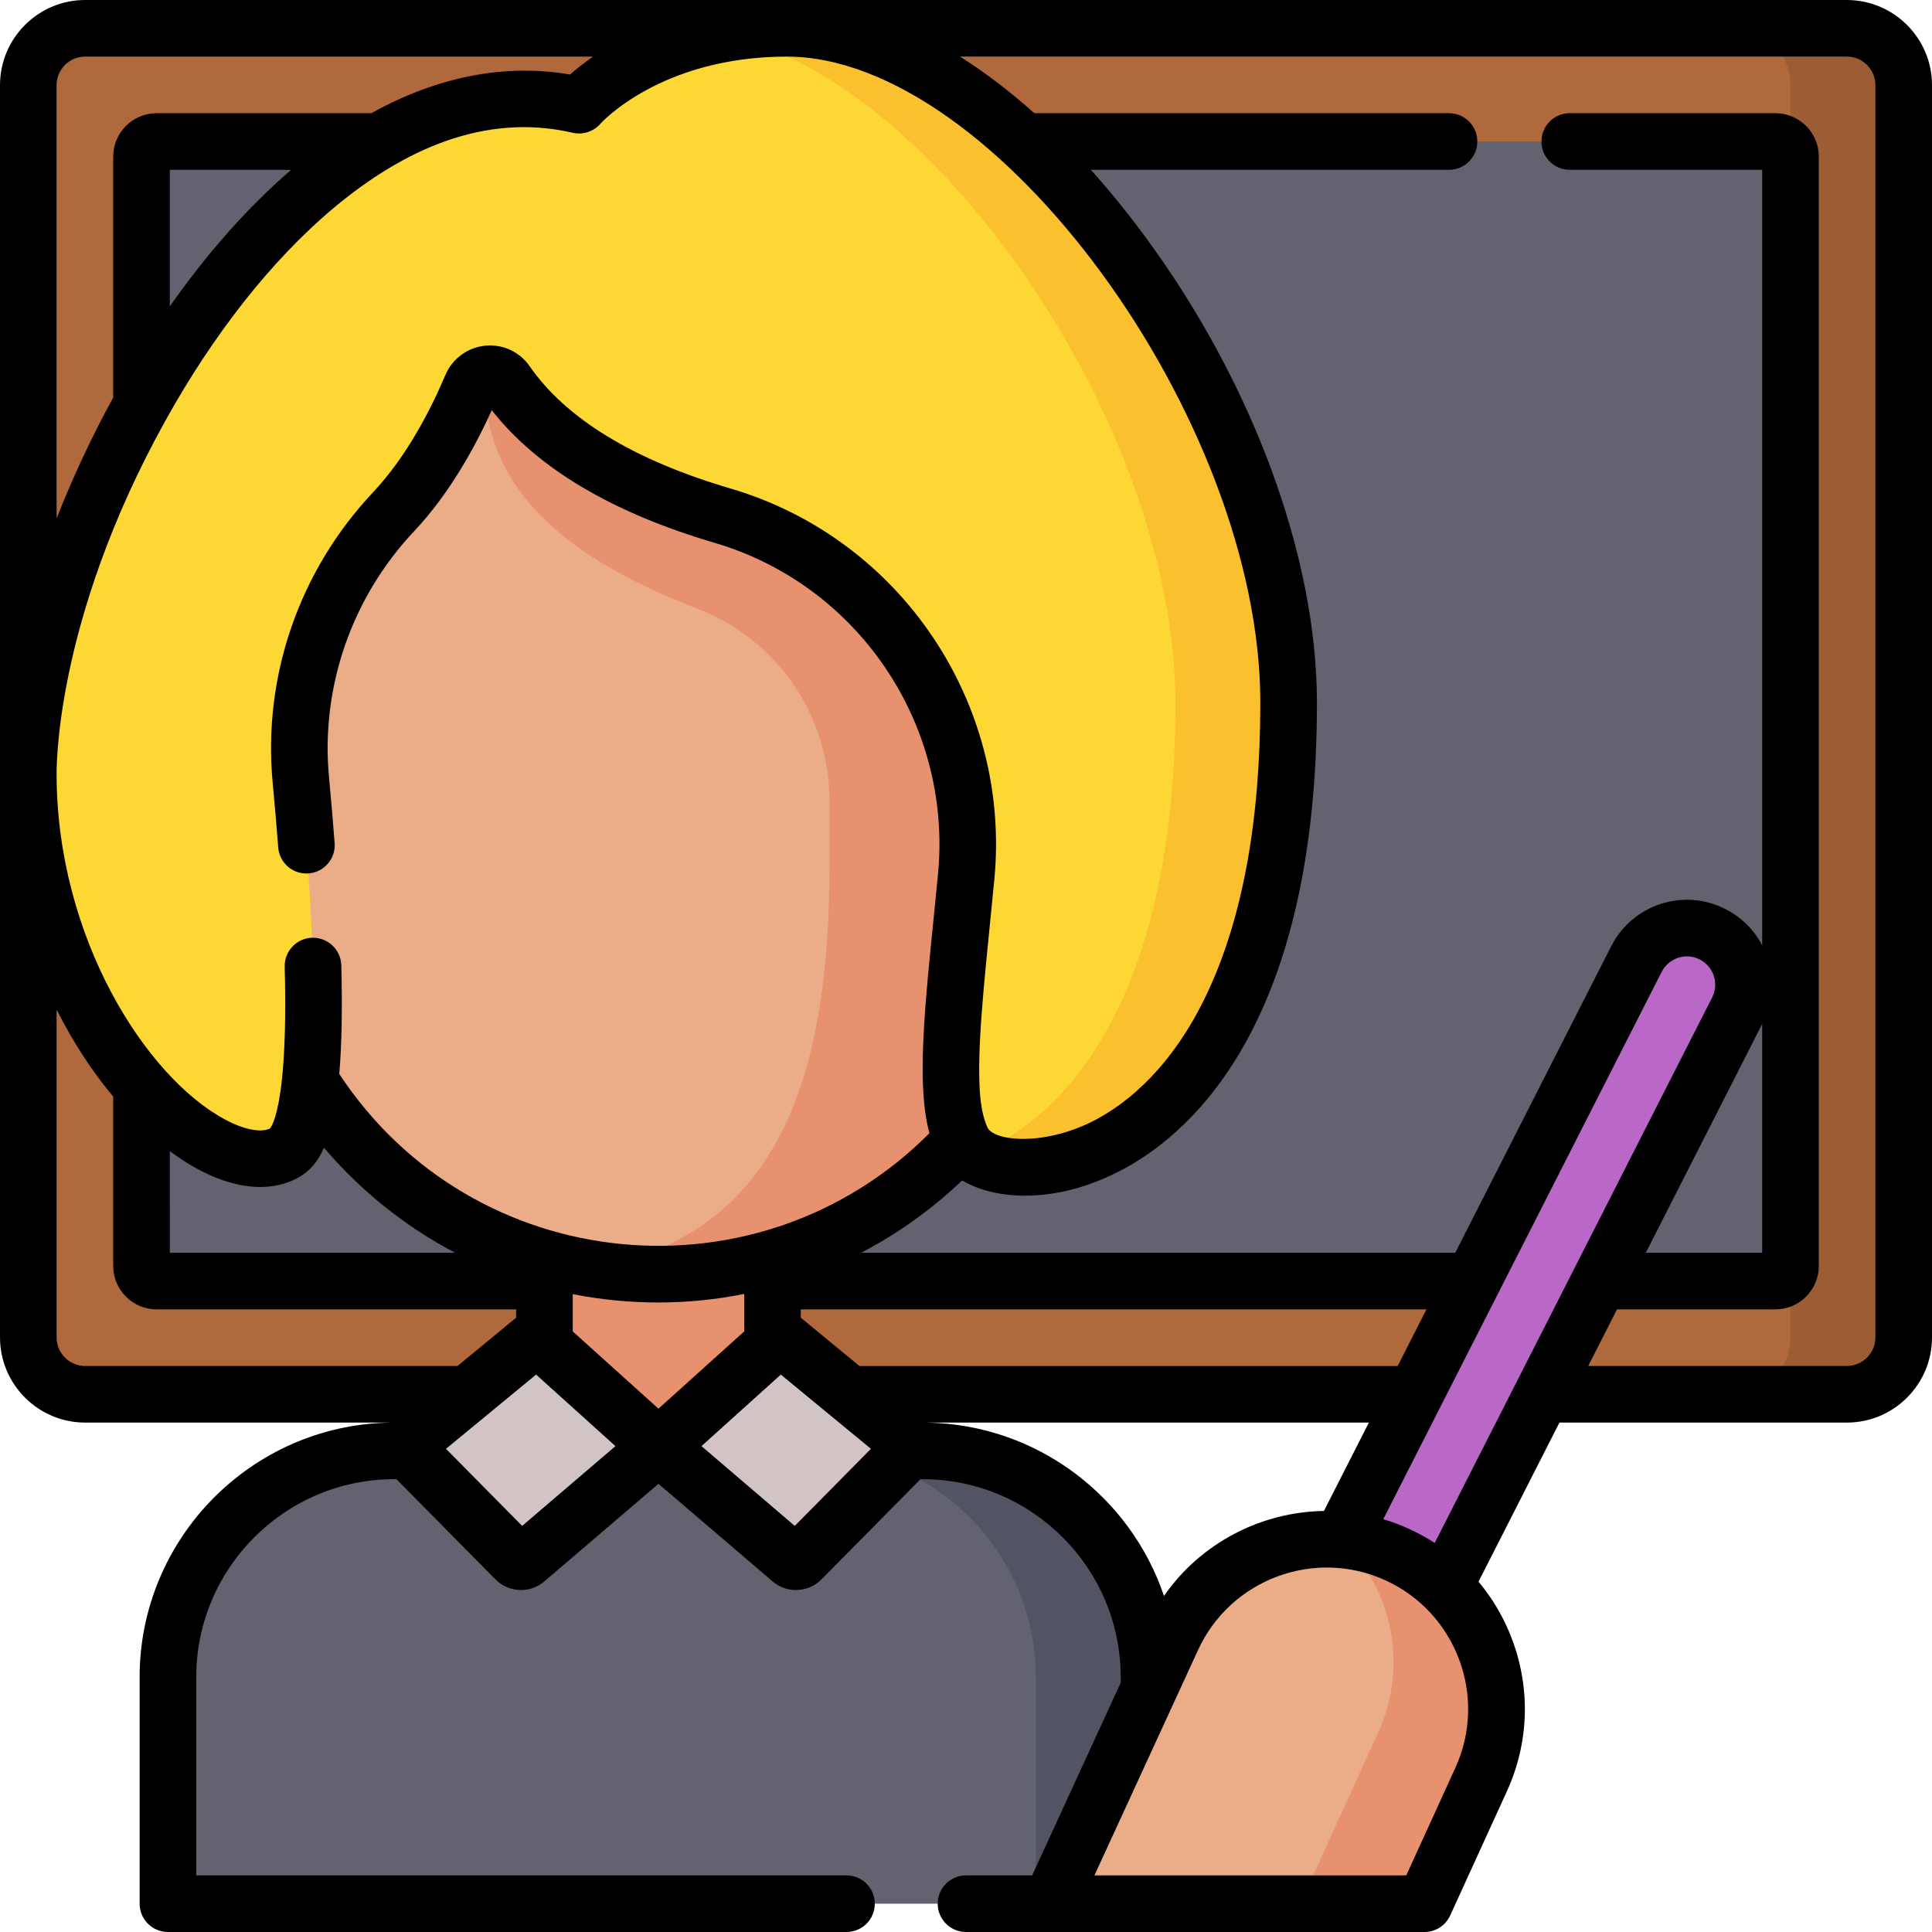 <svg height="512pt" viewBox="0 0 512 512" width="512pt" xmlns="http://www.w3.org/2000/svg"><path d="m489.43 369.5h-466.859c-8.324 0-15.07-6.746-15.07-15.07v-331.859c0-8.324 6.746-15.07 15.07-15.07h466.855c8.324 0 15.074 6.746 15.074 15.07v331.855c0 8.328-6.746 15.074-15.07 15.074zm0 0" fill="#b0693c"/><path d="m489.43 7.5h-30c8.324 0 15.07 6.746 15.07 15.07v331.855c0 8.324-6.746 15.074-15.07 15.074h30c8.324 0 15.07-6.75 15.07-15.074v-331.855c0-8.324-6.746-15.07-15.07-15.07zm0 0" fill="#9c5d35"/><path d="m37.5 335.5v-294c0-2.211 1.789-4 4-4h429c2.211 0 4 1.789 4 4v294c0 2.211-1.789 4-4 4h-429c-2.211 0-4-1.789-4-4zm0 0" fill="#62636e"/><path d="m144.277 315.906h60.445v96.715h-60.445zm0 0" fill="#e8916f"/><path d="m304.5 504.5h-260v-60c0-33.137 26.863-60 60-60h140c33.137 0 60 26.863 60 60zm0 0" fill="#62636e"/><path d="m244.5 384.5h-30c33.137 0 60 26.863 60 60v60h30v-60c0-33.137-26.863-60-60-60zm0 0" fill="#525463"/><path d="m174.469 383.387-30.898-27.848c-.734-.664-1.848-.688-2.609-.059l-32.188 26.512c-.91.75-.977 2.113-.152 2.949l28.02 28.352c.738.746 1.926.797 2.723.113zm0 0" fill="#d1c4c4"/><path d="m174.531 383.387 30.898-27.848c.734-.664 1.848-.688 2.609-.059l32.188 26.512c.91.75.977 2.113.152 2.949l-28.02 28.352c-.738.746-1.926.797-2.723.113zm0 0" fill="#d1c4c4"/><path d="m65.695 228.863v-81.078c0-56.711 45.973-102.684 102.684-102.684h12.242c56.711 0 102.684 45.973 102.684 102.684v81.078c0 60.09-48.711 108.801-108.805 108.801-60.09.004-108.805-48.711-108.805-108.801zm0 0" fill="#ebad88"/><path d="m180.621 45.105h-12.242c-4.066 0-35.75 46.246-39.695 46.707-4.066 35.004 18.145 54.84 56.344 69.594 21 8.113 34.809 28.363 34.809 50.875v16.582c0 53.91-12.012 98.656-63.469 107.289 5.898.992 11.953 1.516 18.133 1.516 60.09 0 108.805-48.715 108.805-108.805v-81.078c0-56.711-45.973-102.68-102.684-102.68zm0 0" fill="#e8916f"/><path d="m153.445 27.875s17.883-20.375 55.109-20.375c60.828 0 132.945 101.004 132.945 178.711 0 117.711-65.805 131.191-83.086 119.918-10.266-6.699-5.996-35.887-2.367-73.773 4.141-43.227-22.902-83.438-64.559-95.699-22.422-6.598-44.91-17.469-57.316-35.375-2.363-3.41-7.605-2.816-9.227 1.004-3.922 9.254-10.781 22.871-20.648 33.348-17.996 19.098-27.027 44.926-24.574 71.051 3.914 41.672 6.367 92.473-4.062 98.68-18.012 10.711-64.723-29.742-68.047-95.641-3.324-65.902 67.742-199.965 145.832-181.848zm0 0" fill="#fdd835"/><path d="m208.555 7.5c-6.168 0-11.789.566-16.902 1.5 57.609 12.742 119.848 105.02 119.848 177.211 0 77.863-28.793 110.113-53.289 119.766.07.047.133.105.199.152 17.285 11.273 83.09-2.207 83.09-119.918 0-77.707-72.117-178.711-132.945-178.711zm0 0" fill="#fbc02d"/><path d="m351.148 482.57-26.742-13.602 109.266-214.809c3.754-7.383 12.785-10.324 20.168-6.57 7.387 3.758 10.324 12.789 6.57 20.172zm0 0" fill="#ba68c8"/><path d="m377.496 504.5h-99.16l32.305-70.273c10.32-22.609 37.012-32.57 59.621-22.25 22.609 10.32 32.574 37.012 22.254 59.621zm0 0" fill="#ebad88"/><path d="m370.262 411.977c-4.785-2.188-9.754-3.453-14.711-3.891 13.332 12.879 17.809 33.234 9.672 51.055l-20.641 45.359h32.914l15.016-32.902c10.32-22.609.359-49.301-22.25-59.621zm0 0" fill="#e8916f"/><path d="m489.43 0h-466.859c-12.445 0-22.57 10.125-22.57 22.57v331.859c0 12.445 10.125 22.57 22.57 22.57h80.582c-.004.004-.008.008-.012.016-36.594.723-66.141 30.719-66.141 67.484v60c0 4.141 3.355 7.5 7.5 7.5h179.832c4.145 0 7.5-3.359 7.5-7.5s-3.355-7.5-7.5-7.5h-172.332v-52.5c0-28.949 23.551-52.5 52.5-52.5h.555l26.254 26.566c1.844 1.863 4.301 2.805 6.762 2.805 2.195 0 4.395-.75 6.168-2.266l30.262-25.879 30.266 25.883c1.773 1.516 3.973 2.262 6.164 2.262 2.465 0 4.922-.941 6.762-2.809l26.254-26.562h.555c28.949 0 52.5 23.551 52.5 52.5v1.438l-23.473 51.062h-17.527c-4.145 0-7.5 3.359-7.5 7.5s3.355 7.5 7.5 7.5h121.496c2.938 0 5.602-1.715 6.82-4.387l15.02-32.898c5.824-12.758 6.328-27.02 1.426-40.156-2.121-5.691-5.152-10.879-8.941-15.402l21.441-42.156h76.168c12.445 0 22.57-10.125 22.57-22.57v-331.859c0-12.445-10.125-22.57-22.57-22.57zm-155.43 186.211c0 31.473-4.797 57.504-14.262 77.375-9.148 19.215-20.812 28.523-28.98 32.949-13.148 7.121-26.828 6.129-29.004 2.383-1.914-4.086-2.184-9.477-2.246-13.992-.18-12.875 2.039-31.328 4.004-51.855 4.48-46.793-24.918-90.367-69.902-103.605-25.66-7.551-43.586-18.469-53.273-32.453-2.637-3.809-7.148-5.879-11.785-5.402-4.66.48-8.688 3.449-10.508 7.75-3.777 8.91-10.172 21.543-19.207 31.129-19.531 20.734-29.223 48.762-26.578 76.898.555 5.902 1.047 11.68 1.469 17.172.316 4.129 3.918 7.23 8.051 6.902 4.129-.316 7.223-3.922 6.906-8.051-.43-5.574-.93-11.438-1.492-17.426-2.238-23.844 5.984-47.613 22.562-65.211 9.387-9.961 16.188-22.387 20.57-32.074 12.008 15.332 31.848 27.148 59.047 35.152 38.105 11.215 63.008 48.133 59.211 87.789-2.816 29.445-6.219 54.289-2.273 68.668-45.199 45.383-120.926 38.117-156.398-15.699.629-7.375.852-16.77.535-28.809-.109-4.141-3.547-7.367-7.695-7.297-4.141.109-7.41 3.555-7.301 7.695.355 13.457-.02 22.758-.664 29.164-.035.23-.059.465-.074.699-1.02 9.523-2.629 12.324-3.133 12.988-2.414 1.199-6.938.312-11.926-2.359-21.141-11.328-44.566-48.371-44.652-91.359.02-.109-1.035-39.977 28.75-93.703.215-.324.406-.668.57-1.027 11.996-21.41 27.098-41.262 44.207-55.574 18.336-15.336 39.938-25.25 63.223-19.848 2.695.625 5.508-.281 7.332-2.359.156-.176 16.027-17.82 49.473-17.82 55.102 0 125.445 96.008 125.445 171.211zm119.727 78.148c-15.867 31.199-56.621 111.328-73.512 144.539-4.199-2.719-8.82-4.863-13.637-6.301 14.426-28.355 56.656-111.375 73.777-145.035 1.875-3.684 6.379-5.176 10.086-3.289 3.664 1.867 5.195 6.328 3.285 10.086zm13.273 6.988v60.652h-30.848zm-96.602 90.652h-142.648l-14.941-12.309c-.191-.156-.387-.305-.59-.449v-2.242h165.812zm-195.898 11.316-22.719-20.473v-9.879c7.402 1.457 15.004 2.207 22.719 2.207 7.68 0 15.289-.77 22.719-2.258v9.93zm-129.5-68.254c2.508 1.867 5.039 3.496 7.566 4.852 10.219 5.473 19.781 6.145 26.93 1.895 2.305-1.371 4.523-3.48 6.363-7.652 9.336 10.988 21.074 20.668 34.766 27.844h-75.625zm0-223.871v-36.191h32.164c-11.84 10.203-22.637 22.613-32.164 36.191zm-22.43-66.191h134.605c-2.562 1.77-4.594 3.418-6.102 4.75-17.293-2.969-35.152.539-52.668 10.25h-56.906c-6.34 0-11.5 5.16-11.5 11.5v63.867c-5.762 10.504-10.789 21.316-15 32.047v-114.844c0-4.176 3.395-7.57 7.57-7.57zm-7.57 339.43v-86.875c1.121 2.234 2.305 4.426 3.547 6.578 3.449 5.973 7.32 11.523 11.453 16.48v44.887c0 6.34 5.16 11.5 11.5 11.5h95.281v2.242c-.203.145-.398.293-.59.449l-14.941 12.309h-98.68c-4.176 0-7.57-3.395-7.57-7.57zm123.379 49.949-20.188-20.426 10.504-8.652c.008-.008.02-.016.031-.027l13.344-10.992 21.031 18.953zm72.242 0-24.723-21.141 21.031-18.957 13.344 10.996c.012.008.02.016.031.023l10.504 8.652zm35.238-27.363c-.004-.008-.008-.012-.012-.016h116.922l-11.914 23.422c-16.645.254-32.617 8.445-42.387 22.512-8.879-26.27-33.516-45.34-62.609-45.918zm139.828 91.469-13.012 28.516h-82.641c4.566-9.93 17.566-38.207 27.43-59.66 8.586-18.809 30.875-27.129 49.684-18.543 18.812 8.59 27.129 30.879 18.539 49.688zm111.312-114.055c0 4.176-3.395 7.57-7.57 7.57h-68.535l7.629-15h41.977c6.34 0 11.5-5.16 11.5-11.5v-294c0-6.34-5.16-11.5-11.5-11.5h-54.5c-4.145 0-7.5 3.359-7.5 7.5s3.355 7.5 7.5 7.5h51v205.527c-2.121-4.062-5.484-7.449-9.758-9.621-11.051-5.633-24.598-1.254-30.258 9.855l-41.324 81.238h-157.465c9.727-5.062 18.758-11.504 26.777-19.18 4.141 2.484 9.922 4.047 16.691 4.047 7.773 0 16.852-2.059 26.238-7.145 19.082-10.336 51.098-40.125 51.098-123.512 0-38.445-16.863-84.398-45.113-122.93-4.809-6.559-9.754-12.66-14.805-18.281h94.918c4.145 0 7.5-3.359 7.5-7.5s-3.355-7.5-7.5-7.5h-109.895c-6.488-5.801-13.074-10.82-19.684-15h235.008c4.176 0 7.57 3.395 7.57 7.57zm0 0"/></svg>